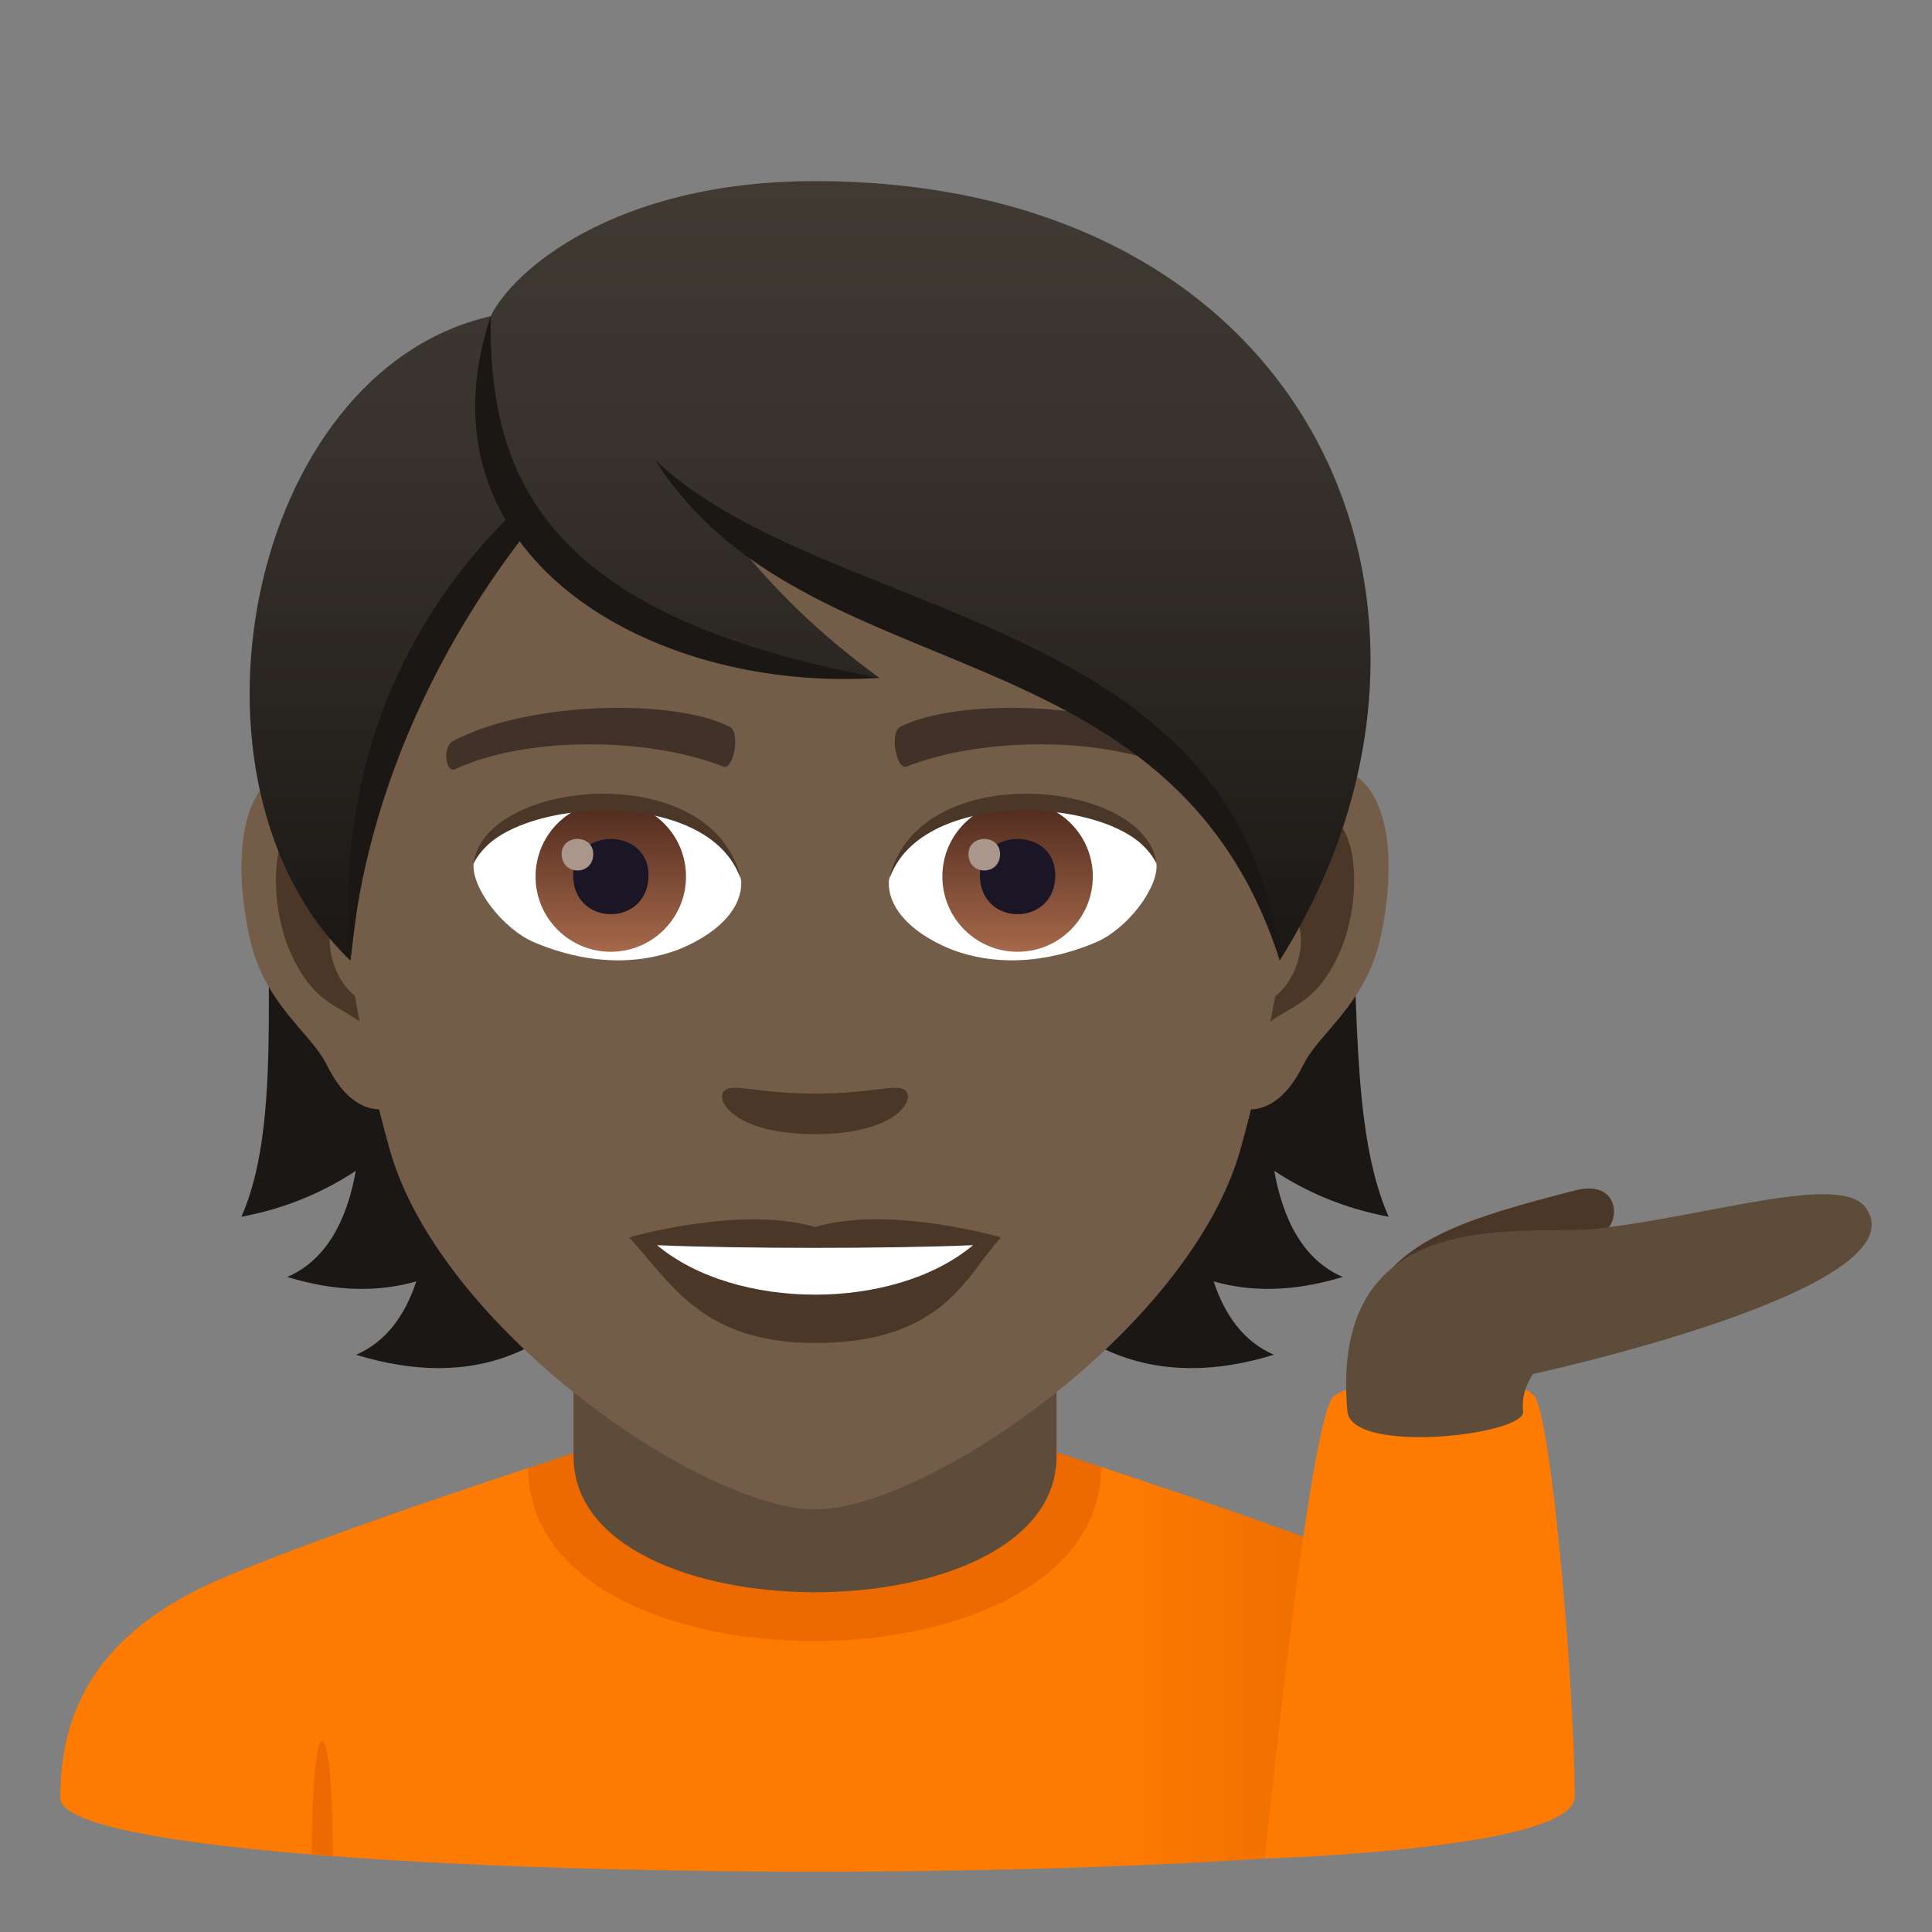 <?xml version="1.0" encoding="utf-8"?>
<!-- Generator: Adobe Illustrator 15.0.0, SVG Export Plug-In . SVG Version: 6.00 Build 0)  -->
<!DOCTYPE svg PUBLIC "-//W3C//DTD SVG 1.1//EN" "http://www.w3.org/Graphics/SVG/1.1/DTD/svg11.dtd">
<svg version="1.1" id="Layer_1" xmlns:x="http://ns.adobe.com/Extensibility/1.0/" xmlns:i="http://ns.adobe.com/AdobeIllustrator/10.0/" xmlns:graph="http://ns.adobe.com/Graphs/1.0/"
	 xmlns="http://www.w3.org/2000/svg" xmlns:xlink="http://www.w3.org/1999/xlink" xmlns:a="http://ns.adobe.com/AdobeSVGViewerExtensions/3.0/"
	 x="0px" y="0px" width="64px" height="64px" viewBox="0 0 64 64" enable-background="new 0 0 64 64" xml:space="preserve">
<rect x="0" y="0" width="64" height="64" fill="#808080" stroke="none"/>
<linearGradient id="SVGID_1_" gradientUnits="userSpaceOnUse" x1="1.998" y1="55.297" x2="51.999" y2="55.297">
	<stop  offset="0.7" style="stop-color:#FF7A00"/>
	<stop  offset="1" style="stop-color:#D86100"/>
	<a:midPointStop  offset="0.7" style="stop-color:#FF7A00"/>
	<a:midPointStop  offset="0.5" style="stop-color:#FF7A00"/>
	<a:midPointStop  offset="1" style="stop-color:#D86100"/>
</linearGradient>
<path fill="url(#SVGID_1_)" d="M6.43,52.718c2.502-1.289,11.068-4.088,11.068-4.088l18.977-0.035c0,0,8.662,2.826,11.148,4.119
	c3.615,1.873,4.375,4.43,4.375,6.846c0,3.254-50,3.254-50,0C1.999,57.14,2.805,54.583,6.43,52.718z"/>
<path fill="#ED6A00" d="M11.026,61.483l-0.695-0.066C10.331,56.382,11.026,56.448,11.026,61.483z"/>
<path fill="#ED6A00" d="M17.499,48.63c0,7.668,18.977,7.633,18.977-0.035l-1.707-0.566H19.309L17.499,48.63z"/>
<path fill="#5E4C3B" d="M18.999,48.243c0,6.002,16,6.002,16,0c0-2.043,0-6.641,0-6.641h-16C18.999,41.603,18.999,46.2,18.999,48.243
	z"/>
<path fill="#1A1714" d="M42.211,38.785c1.083,0.715,2.331,1.248,3.788,1.521c-2.587-5.888,1.313-18.237-6.682-27.311
	c-11.271,0.337-12.83,36.722,2.882,31.883c-1-0.433-1.628-1.315-1.995-2.43c1.211,0.347,2.626,0.358,4.275-0.148
	C43.167,41.734,42.499,40.399,42.211,38.785z"/>
<path fill="#1A1714" d="M13.919,12.995c-7.995,9.073-3.334,21.423-5.921,27.311c1.456-0.272,2.706-0.806,3.788-1.521
	c-0.288,1.614-0.957,2.949-2.269,3.515c1.647,0.507,3.063,0.495,4.273,0.148c-0.367,1.114-0.993,1.997-1.993,2.43
	C27.507,49.717,25.191,13.332,13.919,12.995z"/>
<path id="Path_2341_" fill="#735C48" d="M43.441,25.393c-2.546,0.308-4.383,8.815-2.783,11.061c0.225,0.314,1.536,0.813,2.509-1.167
	c0.538-1.098,2.093-2.013,2.573-4.277C46.358,28.109,45.975,25.086,43.441,25.393z"/>
<path id="Path_2340_" fill="#735C48" d="M10.557,25.393c2.546,0.308,4.384,8.815,2.782,11.061c-0.224,0.314-1.537,0.813-2.508-1.167
	c-0.539-1.098-2.094-2.013-2.574-4.277C7.64,28.109,8.025,25.086,10.557,25.393z"/>
<path id="Path_2339_" fill="#4A3728" d="M43.372,27.023c-0.664,0.209-1.389,1.22-1.782,2.896c2.322-0.498,1.742,3.362-0.275,3.435
	c0.018,0.389,0.045,0.788,0.092,1.208c0.973-1.409,1.96-0.844,2.938-2.94C45.226,29.731,45.017,26.508,43.372,27.023z"/>
<path id="Path_2338_" fill="#4A3728" d="M12.408,29.916c-0.394-1.675-1.116-2.686-1.78-2.893c-1.645-0.516-1.855,2.708-0.975,4.599
	c0.979,2.097,1.966,1.531,2.939,2.94c0.048-0.421,0.074-0.821,0.091-1.209C10.686,33.258,10.115,29.446,12.408,29.916z"/>
<path fill="#735C48" d="M26.999,9.035c-11.029,0-16.342,8.965-15.678,20.492c0.137,2.317,0.782,5.661,1.58,8.524
	C14.554,44.006,23.282,50,26.999,50c3.716,0,12.444-5.994,14.099-11.948c0.797-2.863,1.442-6.207,1.579-8.524
	C43.34,18,38.029,9.035,26.999,9.035z"/>
<path id="Path_2337_" fill="#403229" d="M38.98,24.543c-2.521-1.333-7.349-1.398-9.147-0.47c-0.386,0.18-0.131,1.443,0.193,1.323
	c2.505-0.989,6.548-1.012,8.893,0.085C39.233,25.623,39.363,24.729,38.98,24.543z"/>
<path id="Path_2336_" fill="#403229" d="M15.017,24.543c2.521-1.333,7.346-1.398,9.146-0.47c0.384,0.18,0.131,1.443-0.193,1.323
	c-2.51-0.989-6.546-1.012-8.894,0.085C14.764,25.623,14.635,24.729,15.017,24.543z"/>
<path id="Path_2335_" fill="#4A3728" d="M29.975,36.108c-0.315-0.22-1.054,0.118-2.977,0.118c-1.921,0-2.66-0.338-2.977-0.118
	c-0.376,0.265,0.225,1.462,2.977,1.462C29.751,37.57,30.353,36.373,29.975,36.108z"/>
<path id="Path_2334_" fill="#4A3728" d="M26.999,40.646c-2.48-0.728-6.156,0.345-6.156,0.345c1.4,1.523,2.426,3.497,6.156,3.497
	c4.273,0,5.001-2.242,6.158-3.497C33.156,40.99,29.478,39.913,26.999,40.646z"/>
<path id="Path_2333_" fill="#FFFFFF" d="M21.766,41.248c2.601,2.178,7.851,2.193,10.467,0
	C29.461,41.366,24.556,41.368,21.766,41.248z"/>
<path id="Path_2332_" fill="#FFFFFF" d="M24.544,29.086c0.095,0.729-0.401,1.593-1.773,2.24c-0.872,0.412-2.684,0.896-5.065-0.106
	c-1.067-0.449-2.108-1.85-2.015-2.623C16.982,26.167,23.336,25.812,24.544,29.086z"/>
<linearGradient id="Oval_1_" gradientUnits="userSpaceOnUse" x1="-425.343" y1="477.466" x2="-425.343" y2="478.225" gradientTransform="matrix(6.57 0 0 -6.57 2814.78 3168.528)">
	<stop  offset="0" style="stop-color:#A6694A"/>
	<stop  offset="1" style="stop-color:#4F2A1E"/>
	<a:midPointStop  offset="0" style="stop-color:#A6694A"/>
	<a:midPointStop  offset="0.5" style="stop-color:#A6694A"/>
	<a:midPointStop  offset="1" style="stop-color:#4F2A1E"/>
</linearGradient>
<circle id="Oval_316_" fill="url(#Oval_1_)" cx="20.233" cy="29.037" r="2.492"/>
<path id="Path_2331_" fill="#1A1626" d="M18.986,28.991c0,1.725,2.497,1.725,2.497,0C21.483,27.391,18.986,27.391,18.986,28.991z"/>
<path id="Path_2330_" fill="#AB968C" d="M18.606,28.293c0,0.724,1.046,0.724,1.046,0C19.652,27.623,18.606,27.623,18.606,28.293z"/>
<path id="Path_2329_" fill="#4A3728" d="M24.556,29.183c-1.013-3.253-7.924-2.772-8.865-0.586
	C16.039,25.797,23.693,25.058,24.556,29.183z"/>
<path id="Path_2328_" fill="#FFFFFF" d="M29.453,29.086c-0.095,0.729,0.401,1.593,1.773,2.24c0.872,0.412,2.684,0.896,5.066-0.106
	c1.069-0.449,2.108-1.85,2.015-2.623C37.018,26.167,30.661,25.812,29.453,29.086z"/>
<linearGradient id="Oval_2_" gradientUnits="userSpaceOnUse" x1="-425.991" y1="477.466" x2="-425.991" y2="478.225" gradientTransform="matrix(6.57 0 0 -6.57 2832.511 3168.528)">
	<stop  offset="0" style="stop-color:#A6694A"/>
	<stop  offset="1" style="stop-color:#4F2A1E"/>
	<a:midPointStop  offset="0" style="stop-color:#A6694A"/>
	<a:midPointStop  offset="0.5" style="stop-color:#A6694A"/>
	<a:midPointStop  offset="1" style="stop-color:#4F2A1E"/>
</linearGradient>
<circle id="Oval_315_" fill="url(#Oval_2_)" cx="33.709" cy="29.037" r="2.492"/>
<path id="Path_2327_" fill="#1A1626" d="M32.46,28.991c0,1.725,2.498,1.725,2.498,0C34.958,27.391,32.46,27.391,32.46,28.991z"/>
<path id="Path_2326_" fill="#AB968C" d="M32.082,28.293c0,0.724,1.046,0.724,1.046,0C33.128,27.623,32.082,27.623,32.082,28.293z"/>
<path id="Path_2325_" fill="#4A3728" d="M29.442,29.183c1.012-3.251,7.919-2.786,8.865-0.586
	C37.957,25.797,30.304,25.058,29.442,29.183z"/>
<linearGradient id="SVGID_2_" gradientUnits="userSpaceOnUse" x1="26.835" y1="31.818" x2="26.835" y2="6">
	<stop  offset="0" style="stop-color:#1A1714"/>
	<stop  offset="0.095" style="stop-color:#1F1B18"/>
	<stop  offset="0.655" style="stop-color:#37322C"/>
	<stop  offset="1" style="stop-color:#403A33"/>
	<a:midPointStop  offset="0" style="stop-color:#1A1714"/>
	<a:midPointStop  offset="0.4" style="stop-color:#1A1714"/>
	<a:midPointStop  offset="1" style="stop-color:#403A33"/>
</linearGradient>
<path fill="url(#SVGID_2_)" d="M27,6c-6.712,0-10.064,3.035-10.744,4.474c-8.113,1.852-10.723,15.515-4.649,21.345
	c0.755-6.211,1.48-10.201,5.617-14.405c2.412,3.227,7.424,5.042,11.91,5.042c-2.124-1.54-3.573-3.051-4.71-4.458
	c7.493,3.434,15.885,5.631,17.968,13.821C49.602,20.359,43.613,6,27,6z"/>
<path fill="#1A1714" d="M16.256,10.472c-0.103,5.721,2.208,10,12.879,11.982C21.485,22.971,13.635,18.349,16.256,10.472z"/>
<path fill="#1A1714" d="M16.926,17.049c-2.786,2.745-5.913,7.504-5.319,14.769c0.554-6.005,3.313-10.949,5.811-14.152
	C17.241,17.473,17.077,17.267,16.926,17.049z"/>
<path fill="#1A1714" d="M21.704,15.235c5.595,5.342,19.345,4.994,20.689,16.582C38.805,20.546,26.646,23.075,21.704,15.235z"/>
<path fill="#4A3728" d="M53.096,40.838c0.611-0.342,0.564-1.785-0.918-1.404c-3.563,0.916-5.711,1.596-6.731,3.496
	C44.756,44.211,48.791,42.791,53.096,40.838z"/>
<path fill="#FF7A00" d="M52.163,59.518c0-3.67-0.784-12.689-1.348-13.283c-1.054-1.104-5.824-0.666-6.636,0.021
	c-0.811,0.687-2.276,15.31-2.276,15.31S52.163,61.268,52.163,59.518z"/>
<path fill="#5E4C3B" d="M50.455,46.75c-0.089-0.662,0.327-1.234,0.327-1.234s12.962-2.807,11.021-5.51
	c-0.836-1.162-5.111,0.26-8.902,0.695c-2.307,0.266-8.887-0.998-8.268,6.049C44.762,48.201,50.56,47.541,50.455,46.75z"/>
</svg>
